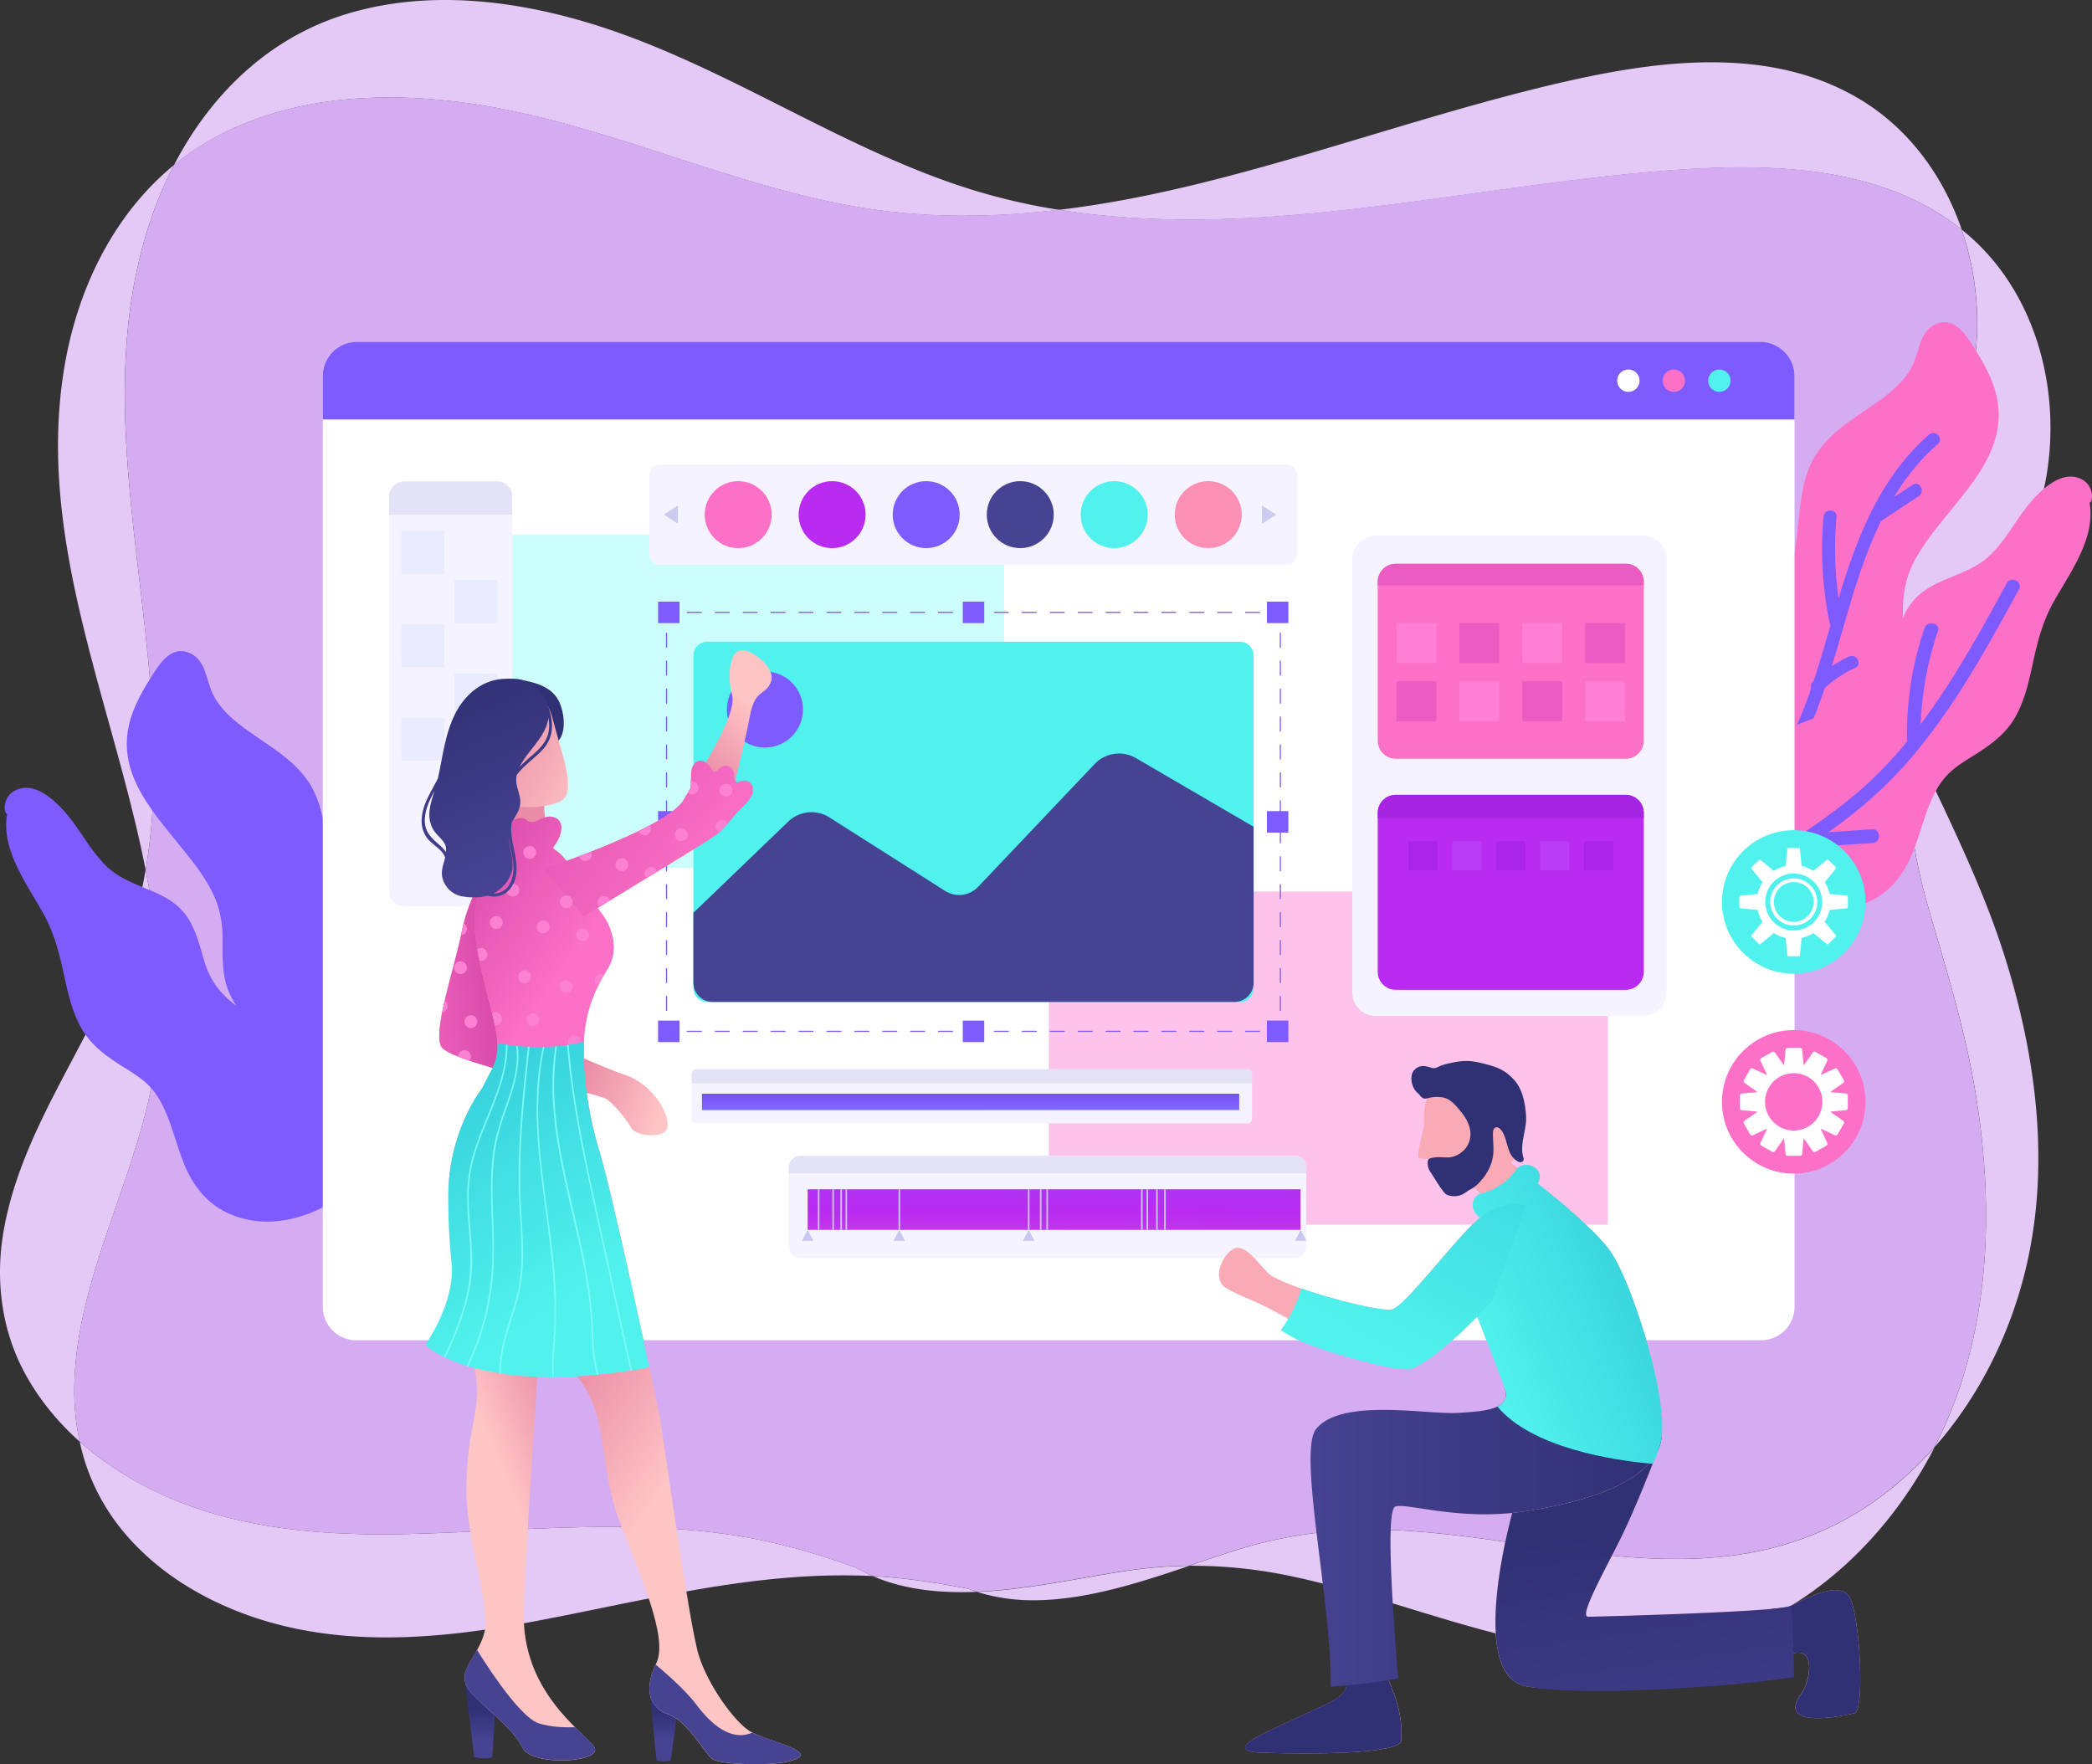 <svg xmlns="http://www.w3.org/2000/svg" xmlns:xlink="http://www.w3.org/1999/xlink" width="1830.482" height="1543.782" viewBox="0 0 1830.482 1543.782">
  <rect x="0" y="0" width="1830.482" height="1543.782" fill="#333333" stroke="none"/>
  <defs>
    <linearGradient id="linear-gradient" x1="-1.914" y1="5.579" x2="-0.983" y2="6.332" gradientUnits="objectBoundingBox">
      <stop offset="0.283" stop-color="#7e5bff"/>
      <stop offset="0.931" stop-color="#fc70c7"/>
    </linearGradient>
    <linearGradient id="linear-gradient-2" x1="-0.368" y1="4.074" x2="-0.185" y2="5.232" gradientUnits="objectBoundingBox">
      <stop offset="0.283" stop-color="#7e5bff"/>
      <stop offset="1" stop-color="#fc70c7"/>
    </linearGradient>
    <linearGradient id="linear-gradient-3" x1="-41.65" y1="-5.922" x2="-40.719" y2="-5.17" xlink:href="#linear-gradient"/>
    <linearGradient id="linear-gradient-4" x1="-26.444" y1="-4.79" x2="-26.261" y2="-3.631" xlink:href="#linear-gradient-2"/>
    <linearGradient id="linear-gradient-5" x1="0.201" y1="3.739" x2="0.799" y2="-2.738" gradientUnits="objectBoundingBox">
      <stop offset="0" stop-color="#fc70c7"/>
      <stop offset="0.492" stop-color="#b92bf1"/>
      <stop offset="1" stop-color="#7e5bff"/>
    </linearGradient>
    <linearGradient id="linear-gradient-6" x1="0.522" y1="4.162" x2="0.477" y2="-3.163" gradientUnits="objectBoundingBox">
      <stop offset="0" stop-color="#51f2ed"/>
      <stop offset="0.492" stop-color="#7e5bff"/>
      <stop offset="1" stop-color="#303075"/>
    </linearGradient>
    <linearGradient id="linear-gradient-7" x1="0.503" y1="0.679" x2="0.503" y2="0.255" gradientUnits="objectBoundingBox">
      <stop offset="0" stop-color="#464392"/>
      <stop offset="1" stop-color="#303075"/>
    </linearGradient>
    <linearGradient id="linear-gradient-8" x1="0.502" y1="0.766" x2="0.502" y2="0.378" xlink:href="#linear-gradient-7"/>
    <linearGradient id="linear-gradient-9" x1="1.054" y1="0.734" x2="0.71" y2="0.59" gradientUnits="objectBoundingBox">
      <stop offset="0" stop-color="#ffc5c5"/>
      <stop offset="1" stop-color="#ea8ca7"/>
    </linearGradient>
    <linearGradient id="linear-gradient-10" x1="-0.48" y1="0.69" x2="0.435" y2="0.529" gradientUnits="objectBoundingBox">
      <stop offset="0" stop-color="#fc70c7"/>
      <stop offset="1" stop-color="#db4dac"/>
    </linearGradient>
    <linearGradient id="linear-gradient-11" x1="0.459" y1="0.636" x2="0.599" y2="0.388" xlink:href="#linear-gradient-9"/>
    <linearGradient id="linear-gradient-12" x1="0.533" y1="0.756" x2="0.42" y2="0.551" xlink:href="#linear-gradient-9"/>
    <linearGradient id="linear-gradient-13" x1="0.797" y1="0.135" x2="0.606" y2="0.417" xlink:href="#linear-gradient-9"/>
    <linearGradient id="linear-gradient-14" x1="1.178" y1="0.866" x2="0.33" y2="0.422" xlink:href="#linear-gradient-9"/>
    <linearGradient id="linear-gradient-15" x1="0.551" y1="0.706" x2="0.075" y2="0.131" xlink:href="#linear-gradient-10"/>
    <linearGradient id="linear-gradient-16" x1="0.805" y1="0.671" x2="-0.158" y2="0.115" xlink:href="#linear-gradient-10"/>
    <linearGradient id="linear-gradient-17" x1="0.622" y1="0.89" x2="0.378" y2="-0.031" xlink:href="#linear-gradient-7"/>
    <linearGradient id="linear-gradient-18" x1="0.512" y1="0.819" x2="0.183" y2="0.054" gradientUnits="objectBoundingBox">
      <stop offset="0" stop-color="#51f2ed"/>
      <stop offset="1" stop-color="#35cfdb"/>
    </linearGradient>
    <linearGradient id="linear-gradient-19" x1="-33.66" y1="0.5" x2="-32.66" y2="0.5" gradientUnits="objectBoundingBox">
      <stop offset="0" stop-color="#ffc5c5"/>
      <stop offset="1" stop-color="#f9aab4"/>
    </linearGradient>
    <linearGradient id="linear-gradient-20" x1="0.63" y1="1.503" x2="0.432" y2="0.373" xlink:href="#linear-gradient-7"/>
    <linearGradient id="linear-gradient-21" x1="-28.363" y1="0.5" x2="-27.362" y2="0.5" xlink:href="#linear-gradient-19"/>
    <linearGradient id="linear-gradient-22" x1="-37.96" y1="0.5" x2="-36.96" y2="0.5" xlink:href="#linear-gradient-19"/>
    <linearGradient id="linear-gradient-23" x1="-112.802" y1="0.5" x2="-111.801" y2="0.5" xlink:href="#linear-gradient-19"/>
    <linearGradient id="linear-gradient-24" x1="-103.407" y1="0.5" x2="-102.406" y2="0.5" xlink:href="#linear-gradient-7"/>
    <linearGradient id="linear-gradient-25" x1="0" y1="0.5" x2="1" y2="0.5" xlink:href="#linear-gradient-7"/>
    <linearGradient id="linear-gradient-26" x1="0.176" y1="0.76" x2="0.907" y2="0.305" xlink:href="#linear-gradient-18"/>
    <linearGradient id="linear-gradient-27" x1="0.309" y1="0.776" x2="1.261" y2="-0.486" xlink:href="#linear-gradient-18"/>
  </defs>
  <g id="customize" transform="translate(-84.792 -228.2)">
    <g id="グループ化_33" data-name="グループ化 33">
      <g id="グループ化_1" data-name="グループ化 1">
        <path id="パス_1" data-name="パス 1" d="M1125.4,1598.3a386.833,386.833,0,0,0-55.5,4.5c-40.4,6.1-86,16.4-130.2,18.3a164.554,164.554,0,0,0,49.8,7.3c45.1-.1,92.2-15.3,135.9-30.1M154.5,1489.5a181.6,181.6,0,0,0,30.9,69.4c22.8,31.2,54.5,55,89.3,71.4,47.4,22.4,97.4,30.6,148.1,30.6,39.3,0,78.9-4.9,117.9-11.9,93.2-16.8,186.4-42.4,281.7-42.4,5.4,0,10.7.1,16.1.2,3.4.1,6.7.3,10.1.4A141.1,141.1,0,0,1,834,1600c-29.6-10.7-59.8-19.9-90.8-25.7-41.2-7.7-82.7-10.1-124.4-10.1-58.8,0-117.8,4.8-176.3,6.2q-11.7.3-23.4.3c-83.1,0-166.2-11.8-236.6-59.5a255.359,255.359,0,0,1-28-21.7M1761.8,883.2c-.3,1.4-.7,2.8-1,4.1-11.2,49.6,1,100.2,15,147.8,14.5,49.2,29.1,98.1,37.5,148.8,15.9,96,13.8,198.7-25.6,289-3.1,7.2-6.5,14.3-10.1,21.4,37.1-42,63.4-93.7,77.6-147.6,25.2-95.3,11.5-197.1-18.9-289.6-16.1-48.8-38-94.9-59.8-141.3-5.1-10.6-10.1-21.5-14.7-32.6M237,372.6c-51.2,42-82.4,104.2-94.7,170.2-28.5,153.5,40.8,298,69.9,446.5,32.7-189.5-59.7-386.3,6-573.2A333.846,333.846,0,0,1,237,372.6m1345.1-89.9c-48.1,0-97,9.5-142.2,20.3-101.2,24.3-199.5,59.3-300.5,84.5-42.1,10.5-84.9,19.2-128,24.3,38,6.1,76.5,8.6,115.1,8.6,33.6,0,67.3-1.9,100.8-4.9,103.7-9.4,206.1-29,309.9-37.5,23.3-1.9,47.5-3.3,71.9-3.3,68.5,0,138.2,11.2,192.2,54.4-15.9-46.2-45.5-87.5-87.9-113.3-40.2-24.5-85.4-33.1-131.3-33.1" fill="#e4c9f7"/>
        <path id="パス_2" data-name="パス 2" d="M848.5,1607.3c24.1,10.3,50.4,14,77.5,14,4.5,0,9.1-.1,13.7-.3-2.5-.8-5-1.7-7.5-2.6-27.7-5.4-55.6-9.6-83.7-11.1m929.1-112.9a301.319,301.319,0,0,1-56.7,50.2c-36,24.5-77.1,39.1-120.2,44.7a391.917,391.917,0,0,1-49.6,3c-30.8,0-61.7-3.1-92.3-7.1-49-6.3-97.7-15-147.1-17.8-8.7-.5-17.3-.8-25.9-.8a394.6,394.6,0,0,0-120.1,18.2c-13,4.1-26.5,8.7-40.3,13.4h3.4a418.237,418.237,0,0,1,88,9.6c48.4,10.4,95.2,26.4,142.6,40.2,45.5,13.2,92,24.5,139.6,25.7,2.5.1,5,.1,7.5.1,40.8,0,81.1-8.2,118.1-25.8,66.6-31.6,119.5-88.3,153-153.6M212.2,989.4a414.532,414.532,0,0,1-10.5,45.8c-27.4,94.4-97.2,173-113.9,271-7,41-2,83.6,17.3,120.8,12.4,23.8,29.5,44.8,49.4,62.6a208.616,208.616,0,0,1-4.7-47.3c1.4-99.4,58.3-187.7,71-285.2,7.4-56.9,2.2-112.6-8.6-167.7M1801.2,429a253.627,253.627,0,0,1,13.7,84.5c-.4,42.9-13.5,82.6-30.3,121.6-19,44-42.4,88.4-45.7,137.1-2.7,38.6,8.2,75.7,22.9,111.1,11.5-45.8,40.4-84.9,65.2-124.3,22.6-36,41.6-73.2,48.6-115.5,12.5-76-10-160.2-70.2-211-1.4-1.2-2.8-2.3-4.2-3.5M474.3,228.2c-29.6,0-59.1,3.8-87.7,12.7-67.6,21-118,70.8-149.6,131.8a231.313,231.313,0,0,1,44.9-28.9c44.6-21.8,93.9-30.3,143.5-30.3,36.9,0,74,4.7,109.4,12.2,101,21.4,195.9,65.2,297.8,83.2a553.507,553.507,0,0,0,95.9,8.1,696.256,696.256,0,0,0,82.9-5.2,542.245,542.245,0,0,1-90.6-22.3c-97.9-33.4-185-91.2-281.5-127.8-51.9-19.7-108.7-33.5-165-33.5" fill="#e4c9f7"/>
        <path id="パス_3" data-name="パス 3" d="M425.4,313.4c-49.6,0-98.9,8.5-143.5,30.3A223.859,223.859,0,0,0,237,372.6a323.74,323.74,0,0,0-18.8,43.6c-65.6,186.9,26.7,383.7-6,573.2,10.8,55.1,16,110.8,8.6,167.6-12.7,97.5-69.6,185.8-71,285.2a208.616,208.616,0,0,0,4.7,47.3,267.029,267.029,0,0,0,27.9,21.7c70.4,47.7,153.5,59.5,236.6,59.5q11.7,0,23.4-.3c58.5-1.4,117.5-6.2,176.3-6.2,41.7,0,83.2,2.4,124.4,10.1,31,5.8,61.2,15,90.8,25.7a141.1,141.1,0,0,0,14.6,7.2c28.1,1.5,56,5.7,83.6,11.1,2.5,1,5,1.8,7.5,2.6,44.3-1.9,89.8-12.2,130.2-18.3a401.762,401.762,0,0,1,55.5-4.5c13.8-4.7,27.3-9.3,40.3-13.4a396.76,396.76,0,0,1,120.1-18.2c8.6,0,17.2.3,25.9.8,49.4,2.8,98.1,11.5,147.1,17.8,30.6,4,61.4,7.1,92.3,7.1a391.917,391.917,0,0,0,49.6-3c43-5.6,84.2-20.2,120.2-44.7a304.882,304.882,0,0,0,56.7-50.2c3.6-7,7-14.2,10.1-21.4,39.5-90.4,41.6-193,25.6-289-8.4-50.7-23-99.6-37.5-148.8-14-47.7-26.2-98.2-15-147.8.3-1.4.6-2.8,1-4.1-14.7-35.4-25.5-72.5-22.9-111.1,3.3-48.7,26.7-93.1,45.7-137.1,16.9-39,29.9-78.7,30.3-121.6a256.624,256.624,0,0,0-13.7-84.5c-54-43.1-123.7-54.4-192.2-54.4-24.4,0-48.6,1.4-71.9,3.3-103.8,8.5-206.2,28-309.9,37.5-33.5,3-67.2,4.9-100.8,4.9-38.6,0-77.1-2.5-115.1-8.6a697.58,697.58,0,0,1-82.9,5.2,553.507,553.507,0,0,1-95.9-8.1c-101.8-18-196.8-61.8-297.8-83.2-35.2-7.4-72.3-12.1-109.2-12.1" fill="#d5acf2"/>
      </g>
      <g id="グループ化_32" data-name="グループ化 32">
        <g id="グループ化_2" data-name="グループ化 2">
          <path id="パス_4" data-name="パス 4" d="M279.6,1051.3c-.1,15.2-.6,30.4,5.4,44.7,12.4,29.2,40.8,45.4,69.1,56.1,6.6,2.5,13.3,4.8,20.1,7,1.9,2.6,5.8,3.9,8.7.9,18.5-19.4,21.5-47.5,17.5-72.9-4.9-31.1-20.7-59.2-26.3-90.1-5.2-28.6-2.6-60.1-19.7-85.2-14.9-21.8-39.2-33.5-59.5-49.3-9.7-7.5-18.8-16.2-24.1-27.4-5.8-12.4-5.8-29.3-20.2-35.6-15.4-6.7-25.6,8.5-32.7,19.7-7.5,11.9-14.7,24.2-18.8,37.7-18.9,62.6,46.5,102.7,71.2,151.4C277.3,1022,279.7,1036.1,279.6,1051.3Z" fill="url(#linear-gradient)"/>
          <path id="パス_5" data-name="パス 5" d="M341.8,1098.9a105.813,105.813,0,0,0-15.1-8.4c-6.6-3-12,6.9-5.3,9.9a99.593,99.593,0,0,1,26.6,17.7c10,29.8,22.3,58.7,40.7,84.5,16.5,23.1,37.3,43.1,62.8,56,6.5,3.3,11.8-6.7,5.3-9.9-46-23.2-74.2-69.5-91.8-116.2q-2.7-7.05-5.1-14.1a5.342,5.342,0,0,0-1.4-5.7l-.8-.8c-5.3-16.1-10.1-32.5-14.8-48.9a4.446,4.446,0,0,0,.8-2,319.073,319.073,0,0,0,5.3-93c-.6-7.2-11.9-7-11.3.2a315.855,315.855,0,0,1-1.8,71.4c-7-23.3-14.8-46.3-25.1-68.5-13.1-28.1-30.6-54.4-54.1-74.8-5.5-4.7-13.2,3.5-7.7,8.2,15.5,13.5,28,29.3,38.4,46.5-5.5-3.6-10.9-7.2-16.4-10.8-6-4-11.4,5.9-5.3,9.9,11,7.3,22,14.6,33.1,21.9,12.1,25,20.9,51.9,28.7,78.4C332.3,1066.5,336.8,1082.8,341.8,1098.9Z" fill="#7e5bff"/>
        </g>
        <g id="グループ化_3" data-name="グループ化 3">
          <path id="パス_6" data-name="パス 6" d="M155.5,1127c9.2,16.7,23.9,26.5,39.7,36.3,8,5,15.9,10.1,22.1,17.2,5.5,6.3,9.4,13.6,12.7,21.3,6.6,15.4,10.3,31.8,16.8,47.1,6.8,15.7,17.1,29.6,32.3,38.1,32.5,18.2,71.7,9.9,101.2-10.2,15.1-10.3,30.1-23.3,37.9-40.3,6.9-15.1,6-31.6-.6-46.6-15.4-34.7-52.6-48.1-85.4-61-18.2-7.2-36.9-15.4-50.9-29.5a66.618,66.618,0,0,1-15.4-23.5c-3.2-8.3-5.1-17.1-8-25.5-2.9-8.6-6.5-16.9-12.4-24-5.5-6.6-12.9-11.5-20.6-15.3-16.1-7.9-33.9-12.2-47.1-25.1-13.4-13.1-22-30.2-33.9-44.6-9.6-11.6-27.7-29.5-44.5-22.2a16.693,16.693,0,0,0-10.3,17.9,4.855,4.855,0,0,0,1.9,3.5c-5.3,30.7,16.7,60.3,31.2,86,9.3,16.4,14,33.6,18,52C143.8,1095.1,147.3,1112.1,155.5,1127Z" fill="url(#linear-gradient-2)"/>
          <path id="パス_7" data-name="パス 7" d="M235.5,1050.2c-2.5-7.2-14.2-4.7-11.7,2.6a285.471,285.471,0,0,1,15,81.3c-8.3-11.1-16.2-22.5-23.7-34.1-18.6-28.9-35.2-59-51.6-89.2-3.7-6.8-14.3-1.3-10.6,5.5,29,53.1,58.5,106.9,98.8,152.5,19.9,22.5,42.6,42,67.1,59.3.2.2.5.3.7.5-12.7-.8-25.5-1.7-38.2-2.5-7.7-.5-8.1,11.4-.5,12,15.9,1.1,31.8,2.1,47.7,3.2a5.072,5.072,0,0,0,5.2-2.7c19.6,13.3,39.4,26.2,57.8,41.2,24.4,20,46.1,44,57.7,73.6,2.8,7.2,13.4,1.6,10.6-5.5-21.4-54.5-72.6-87.5-119-119-24.9-16.9-48.7-34.7-69.6-56.5-7.2-7.5-14-15.2-20.6-23.2a8.806,8.806,0,0,0,.2-1.7A289.688,289.688,0,0,0,235.5,1050.2Z" fill="#7e5bff"/>
        </g>
        <g id="グループ化_4" data-name="グループ化 4">
          <path id="パス_8" data-name="パス 8" d="M1749.8,763.5c.1,15.2.6,30.4-5.4,44.7-12.4,29.2-40.8,45.4-69.1,56.1-6.6,2.5-13.3,4.8-20.1,7-1.9,2.6-5.8,3.9-8.7.9-18.5-19.4-21.5-47.5-17.5-72.9,4.9-31.1,20.7-59.2,26.3-90.1,5.2-28.6,2.6-60.1,19.7-85.2,14.9-21.8,39.2-33.5,59.5-49.3,9.7-7.5,18.8-16.2,24.1-27.4,5.8-12.4,5.8-29.3,20.2-35.6,15.4-6.7,25.6,8.5,32.7,19.7,7.5,11.9,14.7,24.2,18.8,37.7,18.9,62.6-46.5,102.7-71.2,151.4C1752.2,734.2,1749.7,748.3,1749.8,763.5Z" fill="url(#linear-gradient-3)"/>
          <path id="パス_9" data-name="パス 9" d="M1687.6,811.1a105.815,105.815,0,0,1,15.1-8.4c6.6-3,12,6.9,5.3,9.9a99.591,99.591,0,0,0-26.6,17.7c-10,29.8-22.3,58.7-40.7,84.5-16.5,23.1-37.3,43.1-62.8,56-6.5,3.3-11.8-6.7-5.3-9.9,46-23.2,74.2-69.5,91.8-116.2q2.7-7.05,5.1-14.1a5.342,5.342,0,0,1,1.4-5.7l.8-.8c5.3-16.1,10.1-32.5,14.8-48.9a4.448,4.448,0,0,1-.8-2,319.074,319.074,0,0,1-5.3-93c.6-7.2,11.9-7,11.3.2a315.853,315.853,0,0,0,1.8,71.4c7-23.3,14.8-46.3,25.1-68.5,13.1-28.1,30.6-54.4,54.1-74.8,5.5-4.7,13.2,3.5,7.7,8.2-15.5,13.5-28,29.3-38.4,46.5,5.5-3.6,10.9-7.2,16.4-10.8,6-4,11.4,5.9,5.3,9.9-11,7.3-22,14.6-33.1,21.9-12.1,25-20.9,51.9-28.7,78.4C1697.2,778.7,1692.6,795,1687.6,811.1Z" fill="#7e5bff"/>
        </g>
        <g id="グループ化_5" data-name="グループ化 5">
          <path id="パス_10" data-name="パス 10" d="M1848.7,854.7c-9.2,16.7-23.9,26.5-39.7,36.3-8,5-15.9,10.1-22.1,17.2-5.5,6.3-9.4,13.6-12.7,21.3-6.6,15.4-10.3,31.8-16.8,47.1-6.8,15.7-17.1,29.6-32.3,38.1-32.5,18.2-71.7,9.9-101.2-10.2-15.1-10.3-30.1-23.3-37.9-40.3-6.9-15.1-6-31.6.6-46.6,15.4-34.7,52.6-48.1,85.4-61,18.2-7.2,36.9-15.4,50.9-29.5a66.618,66.618,0,0,0,15.4-23.5c3.2-8.3,5.1-17.1,8-25.5,2.9-8.6,6.5-16.9,12.4-24,5.5-6.6,12.9-11.5,20.6-15.3,16.1-7.9,33.9-12.2,47.1-25.1,13.4-13.1,22-30.2,33.9-44.6,9.6-11.6,27.7-29.5,44.5-22.2a16.694,16.694,0,0,1,10.3,17.9,4.855,4.855,0,0,1-1.9,3.5c5.3,30.7-16.7,60.3-31.2,86-9.3,16.4-14,33.6-18,52C1860.4,822.8,1856.9,839.8,1848.7,854.7Z" fill="url(#linear-gradient-4)"/>
          <path id="パス_11" data-name="パス 11" d="M1768.7,777.9c2.5-7.2,14.2-4.7,11.7,2.6a285.469,285.469,0,0,0-15,81.3c8.3-11.1,16.2-22.5,23.7-34.1,18.6-28.9,35.2-59,51.6-89.2,3.7-6.8,14.3-1.3,10.6,5.5-29,53.1-58.5,106.9-98.8,152.5-19.9,22.5-42.6,42-67.1,59.3-.2.2-.5.3-.7.5,12.7-.8,25.5-1.7,38.2-2.5,7.7-.5,8.1,11.4.5,12-15.9,1.1-31.8,2.1-47.7,3.2a5.072,5.072,0,0,1-5.2-2.7c-19.6,13.3-39.4,26.2-57.8,41.2-24.4,20-46.1,44-57.7,73.6-2.8,7.2-13.4,1.6-10.6-5.5,21.4-54.5,72.6-87.5,119-119,24.9-16.9,48.7-34.7,69.6-56.5,7.2-7.5,14-15.2,20.6-23.2a8.809,8.809,0,0,1-.2-1.7A287.206,287.206,0,0,1,1768.7,777.9Z" fill="#7e5bff"/>
        </g>
        <g id="グループ化_24" data-name="グループ化 24">
          <path id="パス_12" data-name="パス 12" d="M1625.6,527.7H396.5A29.277,29.277,0,0,0,367.2,557v814.6a29.277,29.277,0,0,0,29.3,29.3H1625.7a29.277,29.277,0,0,0,29.3-29.3V557A29.362,29.362,0,0,0,1625.6,527.7Z" fill="#fff"/>
          <rect id="長方形_2" data-name="長方形 2" width="489.1" height="291.5" transform="translate(1002.5 1008.3)" fill="#ffc2eb"/>
          <rect id="長方形_3" data-name="長方形 3" width="489.1" height="291.5" transform="translate(474.4 696)" fill="#ccfffc"/>
          <path id="パス_13" data-name="パス 13" d="M1522.3,1117.2H1288.8a20.784,20.784,0,0,1-20.8-20.8V717.7a20.784,20.784,0,0,1,20.8-20.8h233.5a20.784,20.784,0,0,1,20.8,20.8v378.8A20.763,20.763,0,0,1,1522.3,1117.2Z" fill="#f4f3ff"/>
          <path id="パス_14" data-name="パス 14" d="M1507.3,721.5H1306.1a15.834,15.834,0,0,0-15.8,15.8v139a15.834,15.834,0,0,0,15.8,15.8h201.2a15.834,15.834,0,0,0,15.8-15.8v-139A15.77,15.77,0,0,0,1507.3,721.5Z" fill="#fc70c7"/>
          <g id="グループ化_7" data-name="グループ化 7">
            <path id="パス_15" data-name="パス 15" d="M1507.3,923.7H1306.1a15.834,15.834,0,0,0-15.8,15.8v139a15.834,15.834,0,0,0,15.8,15.8h201.2a15.834,15.834,0,0,0,15.8-15.8v-139A15.834,15.834,0,0,0,1507.3,923.7Z" fill="#b92bf1"/>
            <g id="グループ化_6" data-name="グループ化 6">
              <rect id="長方形_4" data-name="長方形 4" width="25.5" height="25.5" transform="translate(1317 964.3)" fill="#aa25e8"/>
              <rect id="長方形_5" data-name="長方形 5" width="25.5" height="25.5" transform="translate(1355.5 964.3)" fill="#ba3bf4"/>
              <rect id="長方形_6" data-name="長方形 6" width="25.5" height="25.5" transform="translate(1393.9 964.3)" fill="#aa25e8"/>
              <rect id="長方形_7" data-name="長方形 7" width="25.5" height="25.5" transform="translate(1432.4 964.3)" fill="#ba3bf4"/>
              <rect id="長方形_8" data-name="長方形 8" width="25.5" height="25.5" transform="translate(1470.8 964.3)" fill="#aa25e8"/>
            </g>
            <path id="パス_16" data-name="パス 16" d="M1507.3,923.7H1306.1a15.834,15.834,0,0,0-15.8,15.8v4.7H1523v-4.7A15.684,15.684,0,0,0,1507.3,923.7Z" fill="#a624e2"/>
          </g>
          <g id="グループ化_8" data-name="グループ化 8">
            <path id="パス_17" data-name="パス 17" d="M520.4,649.5H438.1a12.718,12.718,0,0,0-12.7,12.7v346.3a12.718,12.718,0,0,0,12.7,12.7h82.3a12.718,12.718,0,0,0,12.7-12.7V662.3A12.74,12.74,0,0,0,520.4,649.5Z" fill="#f4f3ff"/>
            <path id="パス_18" data-name="パス 18" d="M519.8,649.5H438.6a13.294,13.294,0,0,0-13.3,13.3v15.7H533V662.8A13.209,13.209,0,0,0,519.8,649.5Z" fill="#e3e2f7"/>
            <rect id="長方形_9" data-name="長方形 9" width="37.6" height="37.6" transform="translate(436 692.7)" fill="#ebebff"/>
            <rect id="長方形_10" data-name="長方形 10" width="37.6" height="37.6" transform="translate(482.5 735.8)" fill="#ebebff"/>
            <rect id="長方形_11" data-name="長方形 11" width="37.6" height="37.6" transform="translate(436 774.4)" fill="#ebebff"/>
            <rect id="長方形_12" data-name="長方形 12" width="37.6" height="37.6" transform="translate(482.5 817.6)" fill="#ebebff"/>
            <rect id="長方形_13" data-name="長方形 13" width="37.6" height="37.6" transform="translate(436 856.2)" fill="#ebebff"/>
            <rect id="長方形_14" data-name="長方形 14" width="37.6" height="37.6" transform="translate(482.5 899.4)" fill="#ebebff"/>
          </g>
          <g id="グループ化_10" data-name="グループ化 10">
            <path id="パス_19" data-name="パス 19" d="M1217.5,1239.5H785.3a10.285,10.285,0,0,0-10.3,10.3v69a10.285,10.285,0,0,0,10.3,10.3h432.2a10.285,10.285,0,0,0,10.3-10.3v-69A10.35,10.35,0,0,0,1217.5,1239.5Z" fill="#f4f3ff"/>
            <rect id="長方形_15" data-name="長方形 15" width="431.3" height="35.5" transform="translate(791.5 1268.8)" fill="url(#linear-gradient-5)"/>
            <path id="パス_20" data-name="パス 20" d="M1217.4,1239.5H785.3a10.392,10.392,0,0,0-10.4,10.4v4.9h452.9v-4.9A10.392,10.392,0,0,0,1217.4,1239.5Z" fill="#e3e2f7"/>
            <g id="グループ化_9" data-name="グループ化 9">
              <path id="パス_21" data-name="パス 21" d="M791.5,1304.4l-5,9.5h10.1Z" fill="#c7c7ef"/>
              <path id="パス_22" data-name="パス 22" d="M871.7,1304.4l-5.1,9.5h10.1Z" fill="#c7c7ef"/>
              <path id="パス_23" data-name="パス 23" d="M984.9,1304.4l-5,9.5H990Z" fill="#c7c7ef"/>
              <path id="パス_24" data-name="パス 24" d="M1222.9,1304.4l-5.1,9.5h10.1Z" fill="#c7c7ef"/>
            </g>
            <rect id="長方形_16" data-name="長方形 16" width="1.4" height="35.5" transform="translate(800.4 1268.8)" fill="#c7c7ef"/>
            <rect id="長方形_17" data-name="長方形 17" width="1.4" height="35.5" transform="translate(813.1 1268.8)" fill="#c7c7ef"/>
            <rect id="長方形_18" data-name="長方形 18" width="1.4" height="35.5" transform="translate(820.1 1268.8)" fill="#c7c7ef"/>
            <rect id="長方形_19" data-name="長方形 19" width="1.4" height="35.5" transform="translate(824.6 1268.8)" fill="#c7c7ef"/>
            <rect id="長方形_20" data-name="長方形 20" width="1.4" height="35.5" transform="translate(871 1268.8)" fill="#c7c7ef"/>
            <rect id="長方形_21" data-name="長方形 21" width="1.4" height="35.5" transform="translate(984.2 1268.8)" fill="#c7c7ef"/>
            <rect id="長方形_22" data-name="長方形 22" width="1.4" height="35.5" transform="translate(994.7 1268.8)" fill="#c7c7ef"/>
            <rect id="長方形_23" data-name="長方形 23" width="1.4" height="35.5" transform="translate(1000.4 1268.8)" fill="#c7c7ef"/>
            <rect id="長方形_24" data-name="長方形 24" width="1.4" height="35.5" transform="translate(1096.4 1268.8)" fill="#c7c7ef"/>
            <rect id="長方形_25" data-name="長方形 25" width="1.4" height="35.5" transform="translate(1088 1268.8)" fill="#c7c7ef"/>
            <rect id="長方形_26" data-name="長方形 26" width="1.4" height="35.5" transform="translate(1083.2 1268.8)" fill="#c7c7ef"/>
            <rect id="長方形_27" data-name="長方形 27" width="1.4" height="35.5" transform="translate(1103.4 1268.8)" fill="#c7c7ef"/>
          </g>
          <g id="グループ化_12" data-name="グループ化 12">
            <path id="パス_25" data-name="パス 25" d="M1210.9,722.4H661.8a8.749,8.749,0,0,1-8.8-8.8V643.5a8.749,8.749,0,0,1,8.8-8.8h549.1a8.749,8.749,0,0,1,8.8,8.8v70.1A8.813,8.813,0,0,1,1210.9,722.4Z" fill="#f4f3ff"/>
            <g id="グループ化_11" data-name="グループ化 11">
              <circle id="楕円形_1" data-name="楕円形 1" cx="29.3" cy="29.3" r="29.3" transform="translate(701.4 649.2)" fill="#fc70c7"/>
              <circle id="楕円形_2" data-name="楕円形 2" cx="29.3" cy="29.3" r="29.3" transform="translate(783.6 649.2)" fill="#b92bf1"/>
              <circle id="楕円形_3" data-name="楕円形 3" cx="29.3" cy="29.3" r="29.3" transform="translate(865.9 649.2)" fill="#7e5bff"/>
              <circle id="楕円形_4" data-name="楕円形 4" cx="29.3" cy="29.3" r="29.3" transform="translate(948.2 649.2)" fill="#464392"/>
              <circle id="楕円形_5" data-name="楕円形 5" cx="29.3" cy="29.3" r="29.3" transform="translate(1030.4 649.2)" fill="#51f2ed"/>
              <circle id="楕円形_6" data-name="楕円形 6" cx="29.3" cy="29.3" r="29.3" transform="translate(1112.7 649.2)" fill="#fc90b4"/>
            </g>
            <path id="パス_26" data-name="パス 26" d="M665.6,678.5l12.4,8v-16Z" fill="#cccbef"/>
            <path id="パス_27" data-name="パス 27" d="M1201.5,678.5l-12.5-8v16Z" fill="#cccbef"/>
          </g>
          <path id="パス_28" data-name="パス 28" d="M1625.1,527.4H397a29.81,29.81,0,0,0-29.8,29.8v38H1655v-38A29.9,29.9,0,0,0,1625.1,527.4Z" fill="#7e5bff"/>
          <circle id="楕円形_7" data-name="楕円形 7" cx="9.8" cy="9.8" r="9.8" transform="translate(1499.8 551.5)" fill="#fff"/>
          <circle id="楕円形_8" data-name="楕円形 8" cx="9.8" cy="9.8" r="9.8" transform="translate(1539.6 551.5)" fill="#fc70c7"/>
          <circle id="楕円形_9" data-name="楕円形 9" cx="9.8" cy="9.8" r="9.8" transform="translate(1579.4 551.5)" fill="#51f2ed"/>
          <g id="グループ化_17" data-name="グループ化 17">
            <g id="グループ化_13" data-name="グループ化 13">
              <path id="パス_29" data-name="パス 29" d="M1169.6,1104.9h-466a12.078,12.078,0,0,1-12.1-12.1v-291a12.078,12.078,0,0,1,12.1-12.1h466a12.078,12.078,0,0,1,12.1,12.1v291A12.078,12.078,0,0,1,1169.6,1104.9Z" fill="#51f2ed"/>
              <path id="パス_30" data-name="パス 30" d="M1042.7,896.6l-102,107.5a22.953,22.953,0,0,1-29,3.6L810.5,943.4a29.27,29.27,0,0,0-35.9,3.6l-83.1,79.9V1088a16.943,16.943,0,0,0,16.9,16.9h456.4a16.943,16.943,0,0,0,16.9-16.9V951.6l-103-60.1A29.438,29.438,0,0,0,1042.7,896.6Z" fill="#464392"/>
              <circle id="楕円形_10" data-name="楕円形 10" cx="33.3" cy="33.3" r="33.3" transform="translate(720.8 815.7)" fill="#7e5bff"/>
            </g>
            <g id="グループ化_16" data-name="グループ化 16">
              <g id="グループ化_14" data-name="グループ化 14">
                <path id="パス_31" data-name="パス 31" d="M1205.1,1131.1h-6a.5.5,0,0,1,0-1h5.5v-5.5a.5.5,0,0,1,1,0v6A.536.536,0,0,1,1205.1,1131.1Z" fill="#7e5bff"/>
                <path id="パス_32" data-name="パス 32" d="M1186.9,1131.1h-12.2a.5.5,0,0,1,0-1h12.2a.5.5,0,0,1,0,1Zm-24.4,0h-12.2a.5.5,0,0,1,0-1h12.2a.5.5,0,0,1,0,1Zm-24.4,0h-12.2a.5.5,0,0,1,0-1h12.2a.472.472,0,0,1,.5.5A.536.536,0,0,1,1138.1,1131.1Zm-24.5,0h-12.2a.5.5,0,0,1,0-1h12.2a.5.5,0,0,1,0,1Zm-24.4,0H1077a.5.5,0,0,1,0-1h12.2a.5.5,0,0,1,0,1Zm-24.4,0h-12.2a.5.5,0,0,1,0-1h12.2a.5.5,0,0,1,0,1Zm-24.4,0h-12.2a.5.5,0,0,1,0-1h12.2a.5.5,0,0,1,0,1Zm-24.4,0h-12.2a.5.5,0,0,1,0-1H1016a.472.472,0,0,1,.5.5A.536.536,0,0,1,1016,1131.1Zm-24.5,0H979.3a.5.5,0,0,1,0-1h12.2a.5.5,0,0,1,0,1Zm-24.4,0H954.9a.5.5,0,0,1,0-1h12.2a.5.5,0,0,1,0,1Zm-24.4,0H930.5a.5.5,0,0,1,0-1h12.2a.5.5,0,0,1,0,1Zm-24.4,0H906a.5.5,0,0,1,0-1h12.2a.472.472,0,0,1,.5.5A.457.457,0,0,1,918.3,1131.1Zm-24.5,0H881.6a.5.5,0,0,1,0-1h12.2a.5.5,0,0,1,0,1Zm-24.4,0H857.2a.5.5,0,0,1,0-1h12.2a.5.5,0,0,1,0,1Zm-24.4,0H832.8a.5.5,0,0,1,0-1H845a.5.5,0,0,1,0,1Zm-24.4,0H808.4a.5.5,0,0,1,0-1h12.2a.472.472,0,0,1,.5.5A.536.536,0,0,1,820.6,1131.1Zm-24.5,0H783.9a.5.5,0,0,1,0-1h12.2a.5.5,0,0,1,0,1Zm-24.4,0H759.5a.5.5,0,0,1,0-1h12.2a.5.5,0,0,1,0,1Zm-24.4,0H735.1a.5.5,0,0,1,0-1h12.2a.5.5,0,0,1,0,1Zm-24.4,0H710.7a.5.5,0,0,1,0-1h12.2a.472.472,0,0,1,.5.5A.536.536,0,0,1,722.9,1131.1Zm-24.5,0H686.2a.5.5,0,0,1,0-1h12.2a.5.5,0,0,1,0,1Z" fill="#7e5bff"/>
                <path id="パス_33" data-name="パス 33" d="M674,1131.1h-6a.472.472,0,0,1-.5-.5v-6a.5.5,0,0,1,1,0v5.5H674a.5.5,0,0,1,0,1Z" fill="#7e5bff"/>
                <path id="パス_34" data-name="パス 34" d="M668,1112.8a.472.472,0,0,1-.5-.5v-12.2a.5.5,0,0,1,1,0v12.2A.472.472,0,0,1,668,1112.8Zm0-24.4a.472.472,0,0,1-.5-.5v-12.2a.5.5,0,0,1,1,0v12.2A.472.472,0,0,1,668,1088.4Zm0-24.5a.472.472,0,0,1-.5-.5v-12.2a.5.5,0,0,1,1,0v12.2A.472.472,0,0,1,668,1063.9Zm0-24.4a.472.472,0,0,1-.5-.5v-12.2a.5.5,0,0,1,1,0V1039A.472.472,0,0,1,668,1039.5Zm0-24.5a.472.472,0,0,1-.5-.5v-12.2a.5.5,0,0,1,1,0v12.2A.472.472,0,0,1,668,1015Zm0-24.4a.472.472,0,0,1-.5-.5V977.9a.5.5,0,0,1,1,0v12.2A.472.472,0,0,1,668,990.6Zm0-24.5a.472.472,0,0,1-.5-.5V953.4a.5.5,0,0,1,1,0v12.2A.472.472,0,0,1,668,966.1Zm0-24.4a.472.472,0,0,1-.5-.5V929a.5.5,0,0,1,1,0v12.2A.472.472,0,0,1,668,941.7Zm0-24.5a.472.472,0,0,1-.5-.5V904.5a.5.5,0,0,1,1,0v12.2A.472.472,0,0,1,668,917.2Zm0-24.4a.472.472,0,0,1-.5-.5V880.1a.5.5,0,0,1,1,0v12.2A.472.472,0,0,1,668,892.8Zm0-24.5a.472.472,0,0,1-.5-.5V855.6a.5.5,0,0,1,1,0v12.2A.472.472,0,0,1,668,868.3Zm0-24.4a.472.472,0,0,1-.5-.5V831.2a.5.5,0,0,1,1,0v12.2A.472.472,0,0,1,668,843.9Zm0-24.5a.472.472,0,0,1-.5-.5V806.7a.5.5,0,0,1,1,0v12.2A.472.472,0,0,1,668,819.4Zm0-24.4a.472.472,0,0,1-.5-.5V782.3a.5.5,0,0,1,1,0v12.2A.472.472,0,0,1,668,795Z" fill="#7e5bff"/>
                <path id="パス_35" data-name="パス 35" d="M668,770.5a.472.472,0,0,1-.5-.5v-6a.472.472,0,0,1,.5-.5h6a.5.5,0,0,1,0,1h-5.5V770A.472.472,0,0,1,668,770.5Z" fill="#7e5bff"/>
                <path id="パス_36" data-name="パス 36" d="M1186.9,764.5h-12.2a.5.5,0,0,1,0-1h12.2a.5.5,0,0,1,0,1Zm-24.4,0h-12.2a.5.5,0,0,1,0-1h12.2a.5.5,0,0,1,0,1Zm-24.4,0h-12.2a.5.5,0,0,1,0-1h12.2a.472.472,0,0,1,.5.5A.536.536,0,0,1,1138.1,764.5Zm-24.5,0h-12.2a.5.5,0,0,1,0-1h12.2a.5.5,0,0,1,0,1Zm-24.4,0H1077a.5.5,0,0,1,0-1h12.2a.5.5,0,0,1,0,1Zm-24.4,0h-12.2a.5.5,0,0,1,0-1h12.2a.5.5,0,0,1,0,1Zm-24.4,0h-12.2a.5.5,0,0,1,0-1h12.2a.5.5,0,0,1,0,1Zm-24.4,0h-12.2a.5.5,0,0,1,0-1H1016a.472.472,0,0,1,.5.5A.536.536,0,0,1,1016,764.5Zm-24.5,0H979.3a.5.5,0,0,1,0-1h12.2a.5.5,0,0,1,0,1Zm-24.4,0H954.9a.5.5,0,0,1,0-1h12.2a.5.5,0,0,1,0,1Zm-24.4,0H930.5a.5.5,0,0,1,0-1h12.2a.5.5,0,0,1,0,1Zm-24.4,0H906a.5.5,0,0,1,0-1h12.2a.472.472,0,0,1,.5.5A.458.458,0,0,1,918.3,764.5Zm-24.5,0H881.6a.5.5,0,0,1,0-1h12.2a.5.5,0,0,1,0,1Zm-24.4,0H857.2a.5.5,0,0,1,0-1h12.2a.5.5,0,0,1,0,1Zm-24.4,0H832.8a.5.5,0,0,1,0-1H845a.5.5,0,0,1,0,1Zm-24.4,0H808.4a.5.5,0,0,1,0-1h12.2a.472.472,0,0,1,.5.5A.536.536,0,0,1,820.6,764.5Zm-24.5,0H783.9a.5.5,0,0,1,0-1h12.2a.5.5,0,0,1,0,1Zm-24.4,0H759.5a.5.5,0,0,1,0-1h12.2a.5.5,0,0,1,0,1Zm-24.4,0H735.1a.5.5,0,0,1,0-1h12.2a.5.5,0,0,1,0,1Zm-24.4,0H710.7a.5.5,0,0,1,0-1h12.2a.472.472,0,0,1,.5.5A.536.536,0,0,1,722.9,764.5Zm-24.5,0H686.2a.5.5,0,0,1,0-1h12.2a.5.5,0,0,1,0,1Z" fill="#7e5bff"/>
                <path id="パス_37" data-name="パス 37" d="M1205.1,770.5a.472.472,0,0,1-.5-.5v-5.5h-5.5a.5.5,0,0,1,0-1h6a.472.472,0,0,1,.5.5v6A.472.472,0,0,1,1205.1,770.5Z" fill="#7e5bff"/>
                <path id="パス_38" data-name="パス 38" d="M1205.1,1112.8a.472.472,0,0,1-.5-.5v-12.2a.5.5,0,0,1,1,0v12.2A.472.472,0,0,1,1205.1,1112.8Zm0-24.4a.472.472,0,0,1-.5-.5v-12.2a.5.5,0,0,1,1,0v12.2A.472.472,0,0,1,1205.1,1088.4Zm0-24.5a.472.472,0,0,1-.5-.5v-12.2a.5.5,0,0,1,1,0v12.2A.472.472,0,0,1,1205.1,1063.9Zm0-24.4a.472.472,0,0,1-.5-.5v-12.2a.5.5,0,0,1,1,0V1039A.472.472,0,0,1,1205.1,1039.5Zm0-24.5a.472.472,0,0,1-.5-.5v-12.2a.5.5,0,0,1,1,0v12.2A.472.472,0,0,1,1205.1,1015Zm0-24.4a.472.472,0,0,1-.5-.5V977.9a.5.5,0,0,1,1,0v12.2A.472.472,0,0,1,1205.1,990.6Zm0-24.5a.472.472,0,0,1-.5-.5V953.4a.5.5,0,0,1,1,0v12.2A.472.472,0,0,1,1205.1,966.1Zm0-24.4a.472.472,0,0,1-.5-.5V929a.5.5,0,0,1,1,0v12.2A.472.472,0,0,1,1205.1,941.7Zm0-24.5a.472.472,0,0,1-.5-.5V904.5a.5.5,0,0,1,1,0v12.2A.472.472,0,0,1,1205.1,917.2Zm0-24.4a.472.472,0,0,1-.5-.5V880.1a.5.5,0,0,1,1,0v12.2A.472.472,0,0,1,1205.1,892.8Zm0-24.5a.472.472,0,0,1-.5-.5V855.6a.5.5,0,0,1,1,0v12.2A.472.472,0,0,1,1205.1,868.3Zm0-24.4a.472.472,0,0,1-.5-.5V831.2a.5.5,0,0,1,1,0v12.2A.472.472,0,0,1,1205.1,843.9Zm0-24.5a.472.472,0,0,1-.5-.5V806.7a.5.5,0,0,1,1,0v12.2A.472.472,0,0,1,1205.1,819.4Zm0-24.4a.472.472,0,0,1-.5-.5V782.3a.5.5,0,0,1,1,0v12.2A.472.472,0,0,1,1205.1,795Z" fill="#7e5bff"/>
              </g>
              <rect id="長方形_28" data-name="長方形 28" width="18.8" height="18.8" transform="translate(660.6 754.6)" fill="#7e5bff"/>
              <rect id="長方形_29" data-name="長方形 29" width="18.8" height="18.8" transform="translate(660.6 1121.2)" fill="#7e5bff"/>
              <rect id="長方形_30" data-name="長方形 30" width="18.8" height="18.8" transform="translate(1193.3 754.6)" fill="#7e5bff"/>
              <rect id="長方形_31" data-name="長方形 31" width="18.8" height="18.8" transform="translate(660.6 937.9)" fill="#7e5bff"/>
              <rect id="長方形_32" data-name="長方形 32" width="18.8" height="18.8" transform="translate(1193.3 937.9)" fill="#7e5bff"/>
              <rect id="長方形_33" data-name="長方形 33" width="18.8" height="18.8" transform="translate(1193.3 1121.2)" fill="#7e5bff"/>
              <g id="グループ化_15" data-name="グループ化 15">
                <rect id="長方形_34" data-name="長方形 34" width="18.8" height="18.8" transform="translate(927.2 754.6)" fill="#7e5bff"/>
                <rect id="長方形_35" data-name="長方形 35" width="18.8" height="18.8" transform="translate(927.2 1121.2)" fill="#7e5bff"/>
              </g>
            </g>
          </g>
          <g id="グループ化_18" data-name="グループ化 18">
            <path id="パス_39" data-name="パス 39" d="M1176,1163.8H694.3a4.268,4.268,0,0,0-4.3,4.3v38.7a4.268,4.268,0,0,0,4.3,4.3H1176a4.268,4.268,0,0,0,4.3-4.3v-38.7A4.332,4.332,0,0,0,1176,1163.8Z" fill="#f4f3ff"/>
            <rect id="長方形_36" data-name="長方形 36" width="470.1" height="14.3" transform="translate(699 1185.2)" fill="url(#linear-gradient-6)"/>
            <path id="パス_40" data-name="パス 40" d="M1176.2,1163.8H694.1a4.055,4.055,0,0,0-4.1,4.1v8.2h490.3v-8.2A4.118,4.118,0,0,0,1176.2,1163.8Z" fill="#e3e2f7"/>
          </g>
          <g id="グループ化_20" data-name="グループ化 20">
            <circle id="楕円形_11" data-name="楕円形 11" cx="62.8" cy="62.8" r="62.8" transform="translate(1591.5 954.6)" fill="#51f2ed"/>
            <g id="グループ化_19" data-name="グループ化 19">
              <path id="パス_41" data-name="パス 41" d="M1700.7,1011.9l-15-1.5a31.275,31.275,0,0,0-4.3-10.3l9.6-11.7a1.093,1.093,0,0,0-.1-1.5l-3.1-3.1-3.1-3.1a1.2,1.2,0,0,0-1.5-.1l-11.7,9.6a33.551,33.551,0,0,0-10.3-4.3l-1.5-15a1.09,1.09,0,0,0-1.1-1h-8.8a1.09,1.09,0,0,0-1.1,1l-1.5,15a31.275,31.275,0,0,0-10.3,4.3l-11.7-9.6a1.093,1.093,0,0,0-1.5.1l-3.1,3.1-3.1,3.1a1.2,1.2,0,0,0-.1,1.5l9.6,11.7a33.553,33.553,0,0,0-4.3,10.3l-15,1.5a1.09,1.09,0,0,0-1,1.1v8.8a1.09,1.09,0,0,0,1,1.1l15,1.5a31.277,31.277,0,0,0,4.3,10.3l-9.6,11.7a1.093,1.093,0,0,0,.1,1.5l3.1,3.1,3.1,3.1a1.2,1.2,0,0,0,1.5.1l11.7-9.6a33.553,33.553,0,0,0,10.3,4.3l1.5,15a1.09,1.09,0,0,0,1.1,1h8.8a1.09,1.09,0,0,0,1.1-1l1.5-15a31.277,31.277,0,0,0,10.3-4.3l11.7,9.6a1.093,1.093,0,0,0,1.5-.1l3.1-3.1,3.1-3.1a1.2,1.2,0,0,0,.1-1.5l-9.6-11.7a33.553,33.553,0,0,0,4.3-10.3l15-1.5a1.09,1.09,0,0,0,1-1.1V1013A1.175,1.175,0,0,0,1700.7,1011.9Zm-46.4,30.4a24.9,24.9,0,1,1,24.9-24.9A24.9,24.9,0,0,1,1654.3,1042.3Z" fill="#fff"/>
              <path id="パス_42" data-name="パス 42" d="M1654.3,996.8a20.6,20.6,0,1,0,20.6,20.6A20.571,20.571,0,0,0,1654.3,996.8Zm0,38a17.4,17.4,0,1,1,17.4-17.4A17.413,17.413,0,0,1,1654.3,1034.8Z" fill="#fff"/>
            </g>
          </g>
          <g id="グループ化_22" data-name="グループ化 22">
            <circle id="楕円形_12" data-name="楕円形 12" cx="62.8" cy="62.8" r="62.8" transform="translate(1591.5 1129.5)" fill="#fc70c7"/>
            <g id="グループ化_21" data-name="グループ化 21">
              <path id="パス_43" data-name="パス 43" d="M1699.9,1185l-13.2-1.2c0-.1-.1-.3-.1-.4l10.9-7.6a2.013,2.013,0,0,0,.6-2.5l-2.7-4.7-2.7-4.7a1.924,1.924,0,0,0-2.4-.8l-12,5.6-.3-.3,5.6-12a1.824,1.824,0,0,0-.8-2.4l-4.7-2.7-4.7-2.7a1.827,1.827,0,0,0-2.5.6l-7.6,10.9c-.1,0-.3-.1-.4-.1l-1.2-13.2a1.863,1.863,0,0,0-1.9-1.7H1649a1.863,1.863,0,0,0-1.9,1.7l-1.2,13.2c-.1,0-.3.1-.4.1l-7.6-10.9a2.013,2.013,0,0,0-2.5-.6l-4.7,2.7-4.7,2.7a1.924,1.924,0,0,0-.8,2.4l5.6,12-.3.3-12-5.6a1.824,1.824,0,0,0-2.4.8l-2.7,4.7-2.7,4.7a1.827,1.827,0,0,0,.6,2.5l10.9,7.6c0,.1-.1.3-.1.4l-13.2,1.2a1.863,1.863,0,0,0-1.7,1.9v10.8a1.863,1.863,0,0,0,1.7,1.9l13.2,1.2c0,.1.1.3.1.4l-10.9,7.6a2.013,2.013,0,0,0-.6,2.5l2.7,4.7,2.7,4.7a1.924,1.924,0,0,0,2.4.8l12-5.6.3.3-5.6,12a1.824,1.824,0,0,0,.8,2.4l4.7,2.7,4.7,2.7a1.827,1.827,0,0,0,2.5-.6l7.6-10.9c.1,0,.3.1.4.1l1.2,13.2a1.863,1.863,0,0,0,1.9,1.7h10.8a1.863,1.863,0,0,0,1.9-1.7l1.2-13.2c.1,0,.3-.1.4-.1l7.6,10.9a2.013,2.013,0,0,0,2.5.6l4.7-2.7,4.7-2.7a1.924,1.924,0,0,0,.8-2.4l-5.6-12,.3-.3,12,5.6a1.824,1.824,0,0,0,2.4-.8l2.7-4.7,2.7-4.7a1.827,1.827,0,0,0-.6-2.5l-10.9-7.6c0-.1.1-.3.1-.4l13.2-1.2a1.863,1.863,0,0,0,1.7-1.9v-10.8A1.853,1.853,0,0,0,1699.9,1185Zm-45.6,32.4a25.1,25.1,0,1,1,25.1-25.1A25.116,25.116,0,0,1,1654.3,1217.4Z" fill="#fff"/>
            </g>
          </g>
          <g id="グループ化_23" data-name="グループ化 23">
            <rect id="長方形_37" data-name="長方形 37" width="34.9" height="34.9" transform="translate(1306.7 773.4)" fill="#ff80d5"/>
            <rect id="長方形_38" data-name="長方形 38" width="34.9" height="34.9" transform="translate(1361.7 773.4)" fill="#ea5cc2"/>
            <rect id="長方形_39" data-name="長方形 39" width="34.9" height="34.9" transform="translate(1416.8 773.4)" fill="#ff80d5"/>
            <rect id="長方形_40" data-name="長方形 40" width="34.9" height="34.9" transform="translate(1471.8 773.4)" fill="#ea5cc2"/>
            <rect id="長方形_41" data-name="長方形 41" width="34.9" height="34.9" transform="translate(1306.7 824.3)" fill="#ea5cc2"/>
            <rect id="長方形_42" data-name="長方形 42" width="34.9" height="34.9" transform="translate(1361.7 824.3)" fill="#ff80d5"/>
            <rect id="長方形_43" data-name="長方形 43" width="34.9" height="34.9" transform="translate(1416.8 824.3)" fill="#ea5cc2"/>
            <rect id="長方形_44" data-name="長方形 44" width="34.9" height="34.9" transform="translate(1471.8 824.3)" fill="#ff80d5"/>
          </g>
          <path id="パス_44" data-name="パス 44" d="M1507.3,721.5H1306.1a15.834,15.834,0,0,0-15.8,15.8v3.1H1523v-3.1A15.622,15.622,0,0,0,1507.3,721.5Z" fill="#ea5cc2"/>
        </g>
        <g id="グループ化_31" data-name="グループ化 31">
          <g id="グループ化_29" data-name="グループ化 29">
            <path id="パス_45" data-name="パス 45" d="M653.5,1710.9l5.7,57.5a20.2,20.2,0,0,0,12.5,0l6.6-48.4Z" fill="url(#linear-gradient-7)"/>
            <path id="パス_46" data-name="パス 46" d="M491.3,1695.8l8.3,69.7s10.5,2.8,16,0l3.1-53Z" fill="url(#linear-gradient-8)"/>
            <path id="パス_47" data-name="パス 47" d="M573.5,841.1c-7-13.1-22.6-16.4-36-18.5-4.4-.7-6.3,6-1.9,6.7.3.1.7.1,1,.2-.1,14,.5,28.8,9.4,40.3,5.9,7.6,19.4,15.8,27.5,6.4C580.9,868,578.2,850,573.5,841.1Z" fill="#303075"/>
            <path id="パス_48" data-name="パス 48" d="M514.2,984.3s-19.1,26.8-25.3,58.8c-6.2,32.1-25.7,87.1-18,101s137.3,40.4,144.9,46,17.6,18.1,21.3,25.1c3.8,7,28.8,9.8,31.6,0s-10.5-37.6-37.6-46.7c-27.2-9.1-102.4-44.6-102.4-44.6Z" fill="url(#linear-gradient-9)"/>
            <path id="パス_49" data-name="パス 49" d="M560.1,1146.3l8.9-3.8c-21.9-9.9-40.3-18.6-40.3-18.6L514.2,984.2s-19.1,26.8-25.3,58.8c-6.2,32.1-25.7,87.1-18,101,3.8,6.9,37.8,17,72,26Z" fill="url(#linear-gradient-10)"/>
            <path id="パス_50" data-name="パス 50" d="M506.9,1180.2s-29.7,37.1-29.8,93.8c0,56.9,26.9,146.8,25.1,174.7-1.9,27.9-8.7,37.2-9.3,81.8s21.5,102.3,15.8,125.8c-5.9,24.4-28.9,35.2-10.2,54.5,17.4,17.9,35.3,30.2,43.7,46.9s72.5,12.5,62.2-1.4c-10.2-13.9-63.2-48.3-61.3-118s20.4-329.8,20.4-329.8Z" fill="url(#linear-gradient-11)"/>
            <path id="パス_51" data-name="パス 51" d="M560.8,923.6s-1,41.8,10.5,48.8,28.2,39.7,39.7,54.7,14.3,34.5,5.9,48.1-17.1,30-20.2,52.6.3,67.9,12.2,106.3S659.8,1455,662.6,1471s25.1,177.7,33.4,204.9,31.4,58.5,44.6,66.9,57.8,16.7,41.1,24.4-67.6,4.9-73.9,0-21.6-33.4-38.3-39-21.6-22.3-10.5-44.6-15.1-79.4-31.8-123.3-11.1-77.8-26.5-110.6c-15.3-32.8-124-145.5-111-214.8,12.5-66.9,33.7-66.7,30.2-97.3-3.5-30.7-26.9-86.9-17.7-123.1,9.3-36.2,27.4-44.1,26.5-72.5-.9-28.3,2.3-34.4,2.3-34.4Z" fill="url(#linear-gradient-12)"/>
            <path id="パス_52" data-name="パス 52" d="M560.1,988.6s109.1-35.7,123.3-61,46.8-73.3,41.9-91.8-1.2-38.2,8-38.8,30.6,15.4,26.1,27.7-13.8,6.2-18.1,28.3c-4.3,22.2-20.3,99.8-35.7,109.7s-109.7,67.2-109.7,67.2Z" fill="url(#linear-gradient-13)"/>
            <path id="パス_53" data-name="パス 53" d="M573.7,930.2c10.8-4.2,9.2-19.3,4.6-37.5l-6.1-21.6c-1.3-4.7-2.6-9.3-3.8-13.9-7.7-30.8-36.6-34.2-36.6-34.2-63.7,23.2-42.5,69.3-27.2,93.1C520,939.9,559.5,935.7,573.7,930.2Z" fill="url(#linear-gradient-14)"/>
            <path id="パス_54" data-name="パス 54" d="M610.9,1027.1c-11.5-15-28.2-47.7-39.7-54.7a11.583,11.583,0,0,1-2.6-2.4c6.6-7.5,13-24.4-.7-27.1-3.3-.7-6.4.4-9.4,1.7-4,1.7-6.2,4-11.2,2.2-1.4-.5-2.5-1.9-4.1-2.4-4.1-1.3-7.7,1.6-11.7.8-3.7-.7-6.4-3.5-10.4-3.6-16.5-.3-5.4,20.8.4,29.2-5.9,11.3-14.1,22.8-19.4,43.5-9.3,36.2,14.2,92.4,17.7,123.1.9,8.3.1,14.3-1.9,20.1,27.9,7.7,61.3-1.6,77.6-7.3a147.27,147.27,0,0,1,1.1-22.4c3.1-22.6,11.8-39,20.2-52.6S622.4,1042.1,610.9,1027.1Z" fill="url(#linear-gradient-15)"/>
            <path id="パス_55" data-name="パス 55" d="M740.8,912.7c-2.9-2.5-5.1-1.4-8.3-1-.7.1-1.5,1.1-2.2,1.1-1.2-.1-2.4-2-2.8-2.8-.5-1.3-.1-3.4-.4-4.8-.6-2.9-2.1-5.6-5.1-6.6-2.7-.9-5.1,0-7.3,1.5-1.2.8-2.8,3.1-4.2,3.2-2.3.2-2.9-2.1-4-3.6-3.4-4.9-9.2-8.8-14.2-3.1-3.1,3.5-2.8,8.9-3,13.2-.1,2.7-.3,5.4-.4,8.1-2.1,3.5-4,6.8-5.7,9.7-14.2,25.3-123.3,61-123.3,61l35.7,41.3s94.3-57.3,109.7-67.2c.4-.3.8-.6,1.3-1,8.9-4.4,16.6-15,22.1-21.4,4.7-5.5,14.5-12.4,14.9-20.3A8.6,8.6,0,0,0,740.8,912.7Z" fill="url(#linear-gradient-16)"/>
            <path id="パス_56" data-name="パス 56" d="M604.4,1756.2c-2.8-3.9-9-9.3-16.4-16.7-9.3.3-21.8-.1-32-3.5-18.8-6.3-53.8-64.2-53.8-64.2h0c-8.1,14.5-18,24.3-3.8,38.9,17.4,17.9,35.3,30.2,43.7,46.9S614.6,1770.1,604.4,1756.2Z" fill="#464392"/>
            <path id="パス_57" data-name="パス 57" d="M743.1,1744.2c-19,8.2-36.7-8.1-48.6-24-9.3-12.5-26.4-27.5-36-35.6-10.5,21.8-5.5,38,11,43.5,16.7,5.6,32.1,34.1,38.3,39,6.3,4.9,57.1,7.7,73.9,0C797.4,1759.9,758.7,1752,743.1,1744.2Z" fill="#464392"/>
            <g id="グループ化_25" data-name="グループ化 25">
              <circle id="楕円形_13" data-name="楕円形 13" cx="5.6" cy="5.6" r="5.6" transform="translate(479.962 1076.346) rotate(-55.244)" fill="#fc81d3"/>
              <circle id="楕円形_14" data-name="楕円形 14" cx="5.6" cy="5.6" r="5.6" transform="translate(489.011 1123.561) rotate(-55.244)" fill="#fc81d3"/>
              <path id="パス_58" data-name="パス 58" d="M492.3,1044.2a5.622,5.622,0,0,0-1.4-7.8.758.758,0,0,0-.4-.2c-.6,2.3-1.1,4.6-1.6,6.9-.2,1.1-.5,2.3-.7,3.4A5.427,5.427,0,0,0,492.3,1044.2Z" fill="#fc81d3"/>
              <path id="パス_59" data-name="パス 59" d="M475.5,1111.7a5.622,5.622,0,0,0-1.4-7.8.349.349,0,0,1-.2-.1c-.8,3.5-1.6,6.9-2.2,10.2A5.487,5.487,0,0,0,475.5,1111.7Z" fill="#fc81d3"/>
              <path id="パス_60" data-name="パス 60" d="M495.8,1155.9a5.6,5.6,0,1,0-9.2-6.4,5.5,5.5,0,0,0-1,3.2c2.9,1.2,6.2,2.4,9.8,3.6A.781.781,0,0,0,495.8,1155.9Z" fill="#fc81d3"/>
            </g>
            <g id="グループ化_26" data-name="グループ化 26">
              <circle id="楕円形_15" data-name="楕円形 15" cx="5.6" cy="5.6" r="5.6" transform="translate(536.054 1084.197) rotate(-55.24)" fill="#fc81d3"/>
              <path id="パス_61" data-name="パス 61" d="M522.9,1122.8a5.607,5.607,0,0,0-7.5-8c.9,3.6,1.7,7,2.3,10.3A5.522,5.522,0,0,0,522.9,1122.8Z" fill="#fc81d3"/>
              <circle id="楕円形_16" data-name="楕円形 16" cx="5.6" cy="5.6" r="5.6" transform="matrix(0.134, -0.991, 0.991, 0.134, 527.267, 1011.864)" fill="#fc81d3"/>
              <circle id="楕円形_17" data-name="楕円形 17" cx="5.6" cy="5.6" r="5.6" transform="translate(543.264 1121.878) rotate(-55.244)" fill="#fc81d3"/>
              <circle id="楕円形_18" data-name="楕円形 18" cx="5.6" cy="5.6" r="5.6" transform="translate(513.5 1029.8)" fill="#fc81d3"/>
              <path id="パス_62" data-name="パス 62" d="M504.3,1068.7a5.52,5.52,0,0,0,6-2.2,5.622,5.622,0,0,0-1.4-7.8,5.4,5.4,0,0,0-6.4.1Q503.25,1063.75,504.3,1068.7Z" fill="#fc81d3"/>
              <circle id="楕円形_19" data-name="楕円形 19" cx="5.6" cy="5.6" r="5.6" transform="matrix(0.852, -0.523, 0.523, 0.852, 552.456, 1037.41)" fill="#fc81d3"/>
              <circle id="楕円形_20" data-name="楕円形 20" cx="5.6" cy="5.6" r="5.6" transform="translate(542.7 968.5)" fill="#fc81d3"/>
              <circle id="楕円形_21" data-name="楕円形 21" cx="5.6" cy="5.6" r="5.6" transform="matrix(0.134, -0.991, 0.991, 0.134, 588.377, 1050.994)" fill="#fc81d3"/>
              <path id="パス_63" data-name="パス 63" d="M606.3,1082.6a5.622,5.622,0,0,0,1.4,7.8c.2.1.3.2.5.3,1.7-3.4,3.5-6.7,5.2-9.8A5.51,5.51,0,0,0,606.3,1082.6Z" fill="#fc81d3"/>
              <circle id="楕円形_22" data-name="楕円形 22" cx="5.6" cy="5.6" r="5.6" transform="translate(579.648 1141.105) rotate(-55.244)" fill="#fc81d3"/>
              <circle id="楕円形_23" data-name="楕円形 23" cx="5.6" cy="5.6" r="5.6" transform="translate(572.476 1092.857) rotate(-55.236)" fill="#fc81d3"/>
              <circle id="楕円形_24" data-name="楕円形 24" cx="5.6" cy="5.6" r="5.6" transform="translate(574.7 1011.7)" fill="#fc81d3"/>
            </g>
            <g id="グループ化_27" data-name="グループ化 27">
              <circle id="楕円形_25" data-name="楕円形 25" cx="5.6" cy="5.6" r="5.6" transform="matrix(0.134, -0.991, 0.991, 0.134, 713.782, 924.471)" fill="#fc81d3"/>
              <circle id="楕円形_26" data-name="楕円形 26" cx="5.6" cy="5.6" r="5.6" transform="matrix(0.937, -0.35, 0.35, 0.937, 673.744, 955.19)" fill="#fc81d3"/>
              <path id="パス_64" data-name="パス 64" d="M689.7,923.2a5.6,5.6,0,1,0,1.5-11.1,5.92,5.92,0,0,0-1.9.1c-.1,1.9-.2,3.7-.3,5.6-.8,1.4-1.6,2.7-2.3,3.9A4.809,4.809,0,0,0,689.7,923.2Z" fill="#fc81d3"/>
              <path id="パス_65" data-name="パス 65" d="M721.6,948.9a5.592,5.592,0,0,0-7-3,5.673,5.673,0,0,0-3.3,7.2,5.6,5.6,0,0,0,3.2,3.2A98.832,98.832,0,0,0,721.6,948.9Z" fill="#fc81d3"/>
              <path id="パス_66" data-name="パス 66" d="M613.3,1012.3a5.59,5.59,0,0,0-4.1,9.4q4.2-2.55,9.3-5.7A5.64,5.64,0,0,0,613.3,1012.3Z" fill="#fc81d3"/>
              <path id="パス_67" data-name="パス 67" d="M643.6,955.4a5.6,5.6,0,0,0,10.5-3.9l-.6-1.2q-4.8,2.55-9.9,5.1Z" fill="#fc81d3"/>
              <path id="パス_68" data-name="パス 68" d="M654.4,986.9a5.591,5.591,0,0,0-5.6,5.6,5.664,5.664,0,0,0,1.7,4c3.1-1.9,6.1-3.7,9.2-5.6A5.489,5.489,0,0,0,654.4,986.9Z" fill="#fc81d3"/>
              <path id="パス_69" data-name="パス 69" d="M597,981.5a5.591,5.591,0,0,0,5.6-5.6,5.136,5.136,0,0,0-.6-2.5c-3.6,1.4-7,2.7-10.3,4A5.488,5.488,0,0,0,597,981.5Z" fill="#fc81d3"/>
              <circle id="楕円形_27" data-name="楕円形 27" cx="5.6" cy="5.6" r="5.6" transform="matrix(0.937, -0.35, 0.35, 0.937, 621.747, 981.489)" fill="#fc81d3"/>
            </g>
            <path id="パス_70" data-name="パス 70" d="M562.1,839.6a1.549,1.549,0,0,0-.8-.8,31.509,31.509,0,0,0-29-16.7,40.708,40.708,0,0,0-6.3.1h-.6c-19.1,1-34.1,14.1-42.4,30.7-8.9,17.7-10.8,37.5-15.1,56.5-5.7,11.5-13.5,22.3-14.1,35.4a25.346,25.346,0,0,0,4.4,16.3c4.7,6.4,13.4,9.8,16.1,17.4-1.6,6.5-4.4,12.6-1.8,19.8a21.721,21.721,0,0,0,16.1,14.1c6.9,1.3,15.4,1.6,22.8-.5a18.422,18.422,0,0,0,21.1-7.9c11.1-17.3-3-37.5,0-56.1,4.3-7.5,8.9-12.6,7.2-21.9-1-5.5-3.5-10.7-3.2-16.4a31.054,31.054,0,0,1,.4-3.2c6.4-9.1,18-16.1,24.4-24.3C571.7,868.8,567.7,853.9,562.1,839.6ZM470.7,968.8c-7.1-6.5-13.9-11.3-14.2-22-.2-9.5,3.9-18,8.4-26.4-2.7,8.8-5.9,17.8-3.7,27a23.8,23.8,0,0,0,5.4,10.3c3.4,4.1,8.4,7.6,8.5,13.4a24.367,24.367,0,0,1-.1,2.7A27.934,27.934,0,0,0,470.7,968.8Zm63.2,15.8c.6,7.6-.8,16.1-6.7,21.5a15,15,0,0,1-10.7,3.9,20.2,20.2,0,0,0,3.8-2.3c4.2-3.1,8.5-7.5,10.6-12.6,5.8-10.3-.6-23.2-1.1-34.9C530.7,968.3,533.2,976.3,533.9,984.6Zm13.4-92.8c-2.7,2.4-5.5,4.9-8,7.6a52.955,52.955,0,0,1,3.3-5.7c7.9-12.1,20.2-22.9,22-37.3a30.9,30.9,0,0,1-.4,14.8C561.5,879.9,554,886.1,547.3,891.8Z" fill="url(#linear-gradient-17)"/>
            <path id="パス_71" data-name="パス 71" d="M608.8,1234c-10-32.4-14.1-69.8-13.2-94.3-27.3,7.1-56.2,4.7-75.5,1.4.8,15.7-5.6,23.1-13.4,39.2-2.1,2.7-27.5,36.5-29.5,87.5h0v.5c-.1,1.9-.1,3.7-.1,5.6v.5a520.922,520.922,0,0,0,2.8,58.6c3.7,34.4-22.9,71.8-22.9,71.8s12.1,13.2,48.9,21.8h.2a247.955,247.955,0,0,0,48.9,6.3s8.2,1.9,35.1-.5a481.845,481.845,0,0,0,62.8-7.9C639.9,1363.4,617.3,1261.5,608.8,1234Z" fill="url(#linear-gradient-18)"/>
            <g id="グループ化_28" data-name="グループ化 28">
              <path id="パス_72" data-name="パス 72" d="M515.8,1271.2a240.953,240.953,0,0,1,1.7-32.9,167.643,167.643,0,0,1,7.9-32.7c6.8-20,15.3-40.8,12.4-62.1-.5,0-1-.1-1.4-.1,2.9,20.1-4.7,40-11.3,58.8-3.6,10.5-6.8,21.1-8.5,32.1a218.665,218.665,0,0,0-2.2,32.4c-.1,22.4,1.9,44.7,1,67.1a232.638,232.638,0,0,1-12,64.5c-2.9,8.6-6.7,16.7-10.1,25.1.5.1.9.3,1.4.4,3.3-8,6.9-15.8,9.7-23.9a234.673,234.673,0,0,0,12.2-61.5C517.9,1315.9,515.9,1293.6,515.8,1271.2Z" fill="#7afcf5"/>
              <path id="パス_73" data-name="パス 73" d="M555.9,1212.1c-.8-22.7.4-45.6,5.3-67.8h-1.4c-8.9,40.6-5.4,82.6-.1,123.5,5.6,43.7,12.8,87.3,9.5,131.5-.8,11.3-1.9,22.9-1.2,34.3h1.4c-.7-10.2.1-20.6.9-30.6a388.542,388.542,0,0,0-.4-62.9C566.1,1297.4,557.5,1255.1,555.9,1212.1Z" fill="#7afcf5"/>
              <path id="パス_74" data-name="パス 74" d="M603.8,1392.7a401.635,401.635,0,0,0-7.3-59.9c-8-41.1-20.2-81.4-24.9-123.1-2.5-22-2.8-44.2.6-66-.5,0-1,.1-1.4.1-13.1,83.2,27.7,162.9,31.4,245.4.6,13.9.8,28.6,4.9,41.9.5,0,.9-.1,1.4-.1C604.8,1418.8,604.4,1405.5,603.8,1392.7Z" fill="#7afcf5"/>
              <path id="パス_75" data-name="パス 75" d="M474.6,1416.1c6.9-15,13.4-30.2,17.8-46.2a148.455,148.455,0,0,0,5.2-28.9c.8-10.7.1-21.4-.7-32.1-1.7-21-3.8-41.8,1.2-62.6,4.3-17.7,11.9-34.4,18.6-51.3,6.6-16.9,12.2-34.4,12.2-52.6-.5-.1-.9-.1-1.4-.2.2,34.8-20,65.5-29.3,98.3-5.4,19.1-5.2,38.1-3.6,57.7,1.8,21.2,3.3,41.8-1.4,62.7-4.2,19-11.8,36.9-19.9,54.6C473.8,1415.7,474.2,1415.9,474.6,1416.1Z" fill="#7afcf5"/>
              <path id="パス_76" data-name="パス 76" d="M634.3,1411.7c-4.9-22.1-9.7-44.3-14.5-66.4-9.7-44.1-20-88.2-28-132.6-4.2-23.2-7.5-46.6-9.4-70.2a6.754,6.754,0,0,1-1.4.2c3.5,43.2,11.9,85.9,21.1,128.2,9.8,45.5,19.9,91,29.8,136.5,1.4,6.6,2.9,13.4,4.7,20.1.5-.1.9-.1,1.4-.2C636.6,1422.1,635.4,1416.9,634.3,1411.7Z" fill="#7afcf5"/>
              <path id="パス_77" data-name="パス 77" d="M530.9,1387.3c3-9.4,6.2-18.8,8.3-28.5a139.1,139.1,0,0,0,3.2-28.1c.5-20.4-1.9-40.7-2.3-61.1-.4-20.7.4-41.5,1.9-62.2,1.6-21.2,3.8-42.2,6.2-63.3a6.6,6.6,0,0,1-1.4-.1c-4.4,39.4-8.5,79-8.2,118.7.2,20.5,2.4,40.8,2.5,61.3a162.352,162.352,0,0,1-2.7,31.9c-2,9.7-5.1,19.1-8.1,28.6-4.7,14.6-9.1,30-8.5,45.3a6.754,6.754,0,0,0,1.4.2C522.7,1415.6,526.6,1401.1,530.9,1387.3Z" fill="#7afcf5"/>
            </g>
          </g>
          <g id="グループ化_30" data-name="グループ化 30">
            <path id="パス_78" data-name="パス 78" d="M1537.5,1491.9s-16.3,43.2-30.5,73.7-41.8,77.2-32.6,77.2,164.4-4.3,176.4-9.2c12-5,44.6-24.8,53.1-6.4s12.5,97.9,3.6,100c-24.4,5.8-67.3,10.5-46.1-17.8,6.1-8.2,14.2-41.8-9.9-34s-177.6,38.3-231.2,28.3c-53.6-9.9-11.1-156.6-11.1-156.6l46-65.9Z" fill="url(#linear-gradient-19)"/>
            <path id="パス_79" data-name="パス 79" d="M1707.5,1727.2c8.9-2.1,4.9-81.6-3.6-100s-41.1,1.4-53.1,6.4c-1.9.8-7.6,1.6-15.7,2.3v43.8c7.5-1.7,13.2-3.2,16.5-4.3,24.1-7.8,16,25.8,9.9,34C1640.2,1737.7,1683.1,1733,1707.5,1727.2Z" fill="#303075"/>
            <path id="パス_80" data-name="パス 80" d="M1474.4,1642.8c-9.2,0,18.4-46.8,32.6-77.2,14.2-30.5,30.5-73.7,30.5-73.7l-82.2-10.6-46,65.9s-42.5,146.6,11.1,156.6c53.6,9.9,184.7-1.4,209.8-4.9,7.1-1,23.4-3,24.3-3.1.1-15.3-1.5-54.4-2.3-62.7a6.121,6.121,0,0,1-1.2.5C1638.8,1638.6,1483.6,1642.8,1474.4,1642.8Z" fill="url(#linear-gradient-20)"/>
            <path id="パス_81" data-name="パス 81" d="M1373.1,1265.2s15.6,15.9,17.4,22.3-25.6,60.8-25.6,60.8,29.8,75.6,36.4,94-14.6,20.8-41.6,22.2c-26.9,1.4-101.1-5.2-118.3,13.2-16.6,17.8,25.5,216.8,21.3,227.4s-21.3,15.6-43.2,26.2-69.4,29-30.5,30.5c39,1.4,121,1.5,121.9-10.6,2.3-32.5-13.5-51.8-14.2-65.9-.7-14.2-.7-135.3,9.2-138.9,9.9-3.5,56,12.8,112.6,4.3,56.7-8.5,109.1-26.2,119-58.8s-23.4-138.1-42.5-167.2c-19.1-29-93.5-82.9-93.5-82.9Z" fill="url(#linear-gradient-21)"/>
            <path id="パス_82" data-name="パス 82" d="M1188.9,1761.8c39,1.4,121,1.5,121.9-10.6,2.3-32.5-13.5-51.8-14.2-65.9v-.4c-11.5.4-24.3.9-35.2,1.3,1.3,10.3,1.9,17.2,1.2,18.9-4.3,10.6-21.3,15.6-43.2,26.2S1150,1760.4,1188.9,1761.8Z" fill="#303075"/>
            <path id="パス_83" data-name="パス 83" d="M1417.7,1282.9s-18.9-6.4-40.1,12.5c-21.3,18.9-62.8,75.1-74.6,78.4s-98.2-20.3-109.1-32.1-17.5-21.3-26.4-21.7c-9-.5-25.5,26-9.4,35.5,16.1,9.4,23.6,9,56.7,28.3,16.8,9.8,93.6,46.4,105.1,42,26.2-9.9,71-60,71-60l29.5-83.9" fill="url(#linear-gradient-22)"/>
            <path id="パス_84" data-name="パス 84" d="M1368.6,1160.8s-37.5,3.8-38,46.2c0,2.5,0,4.9.1,7.2-1.6,6.4-6.4,25.9-4.7,27s6.8,1,8.4.9c5,19.5,13.6,29.8,18.8,30.6,7.7,1.2,61.5-10.8,64.2-54.3C1420.2,1175,1404.1,1156.5,1368.6,1160.8Z" fill="url(#linear-gradient-23)"/>
            <path id="パス_85" data-name="パス 85" d="M1381.6,1158.5c-12-3-18-2.4-30.2.4a39.256,39.256,0,0,0-9.1,3.2,6.713,6.713,0,0,1-5,.4h0c-5-1.7-10.2-2.9-14.8,1.7-5,5-2.7,16.2,3,20.6a4.562,4.562,0,0,1,1.2,1.2c4.3,5.9,6.1,2.6,12.9,2.1,5.2-.3,9.9,0,14.2,3.2,4.1,3.1,7.5,7.3,10.6,11.3,6.6,8.6,10.1,19.4,3.6,29.2a21.415,21.415,0,0,1-12.4,8.6c-5.1,1.3-10-.2-15.1.5-3.6.5-6.5.5-6.5,4.4-.1,4.7,1.4,7,3.8,10.5,3.2,4.8,5.8,9.7,9.4,14.2,2.4,3.1,3.1,3.9,7.3,4.6a16.379,16.379,0,0,0,12.8-3.1c4.3-3.2,7.2-3.8,11-7.7,6.6-6.7,11.6-14.9,12.9-24.4.8-6,0-12-.1-18,0-2-.1-5,1.6-6.3,2.5-1.9,5.5,1.4,6.7,3.4,5.2,8.7,3.7,21.2,14.2,26.3,2,1,5.1-.5,4.3-3.1-3.9-12.4,2.9-24.5,2.2-36.7-.7-11.8-3.2-24.9-11.6-33.1C1400.3,1163.4,1392.9,1161.3,1381.6,1158.5Z" fill="url(#linear-gradient-24)"/>
            <path id="パス_86" data-name="パス 86" d="M1537.5,1491.9a43.782,43.782,0,0,0,1.2-5.9c-27.1-8.3-100-30.8-137.2-42.8,5.6,17.6-15.4,19.9-41.9,21.3-26.9,1.4-101.1-13.2-123.2,14-16.5,20.3,14.4,156.1,12.6,225.5,14.7-.7,52.4-5.3,59.5-7.4a84.722,84.722,0,0,1-1.5-13.2c-.7-14.2-11.2-133.4-1.3-137,9.9-3.5,56,12.8,112.6,4.3C1475.1,1542.2,1527.6,1524.5,1537.5,1491.9Z" fill="url(#linear-gradient-25)"/>
            <path id="パス_87" data-name="パス 87" d="M1495,1324.7c-11.3-17.1-41.7-42.8-64.8-61.1h0c8.3-11.8-11.1-22.9-19.3-11.3-7.1,10.2-17.6,16.9-29.6,20-13.9,3.6-8,25.1,5.9,21.5.8-.2,1.5-.4,2.3-.6-4.8,15.6-24.7,55.1-24.7,55.1s29.8,75.6,36.4,94c3,8.4.2,13.4-6.2,16.6,29.8,36,101.3,47.2,135.8,50.1,3.1-5.1,4.8-11.3,6.6-17.1C1547.4,1459.3,1514.1,1353.8,1495,1324.7Z" fill="url(#linear-gradient-26)"/>
            <path id="パス_88" data-name="パス 88" d="M1417.7,1282.9s-18.9-6.4-40.1,12.5-62.8,75.1-74.6,78.4c-8,2.2-49.9-7.8-79.6-18.2-1.4,7.8-11.6,29.3-18.1,36.4.8.4,9.7,5.8,10.5,6.3,16.8,9.8,92.6,31.8,104.1,27.5,26.2-9.9,71-60,71-60l29.5-83.9Z" fill="url(#linear-gradient-27)"/>
          </g>
        </g>
      </g>
    </g>
  </g>
</svg>
